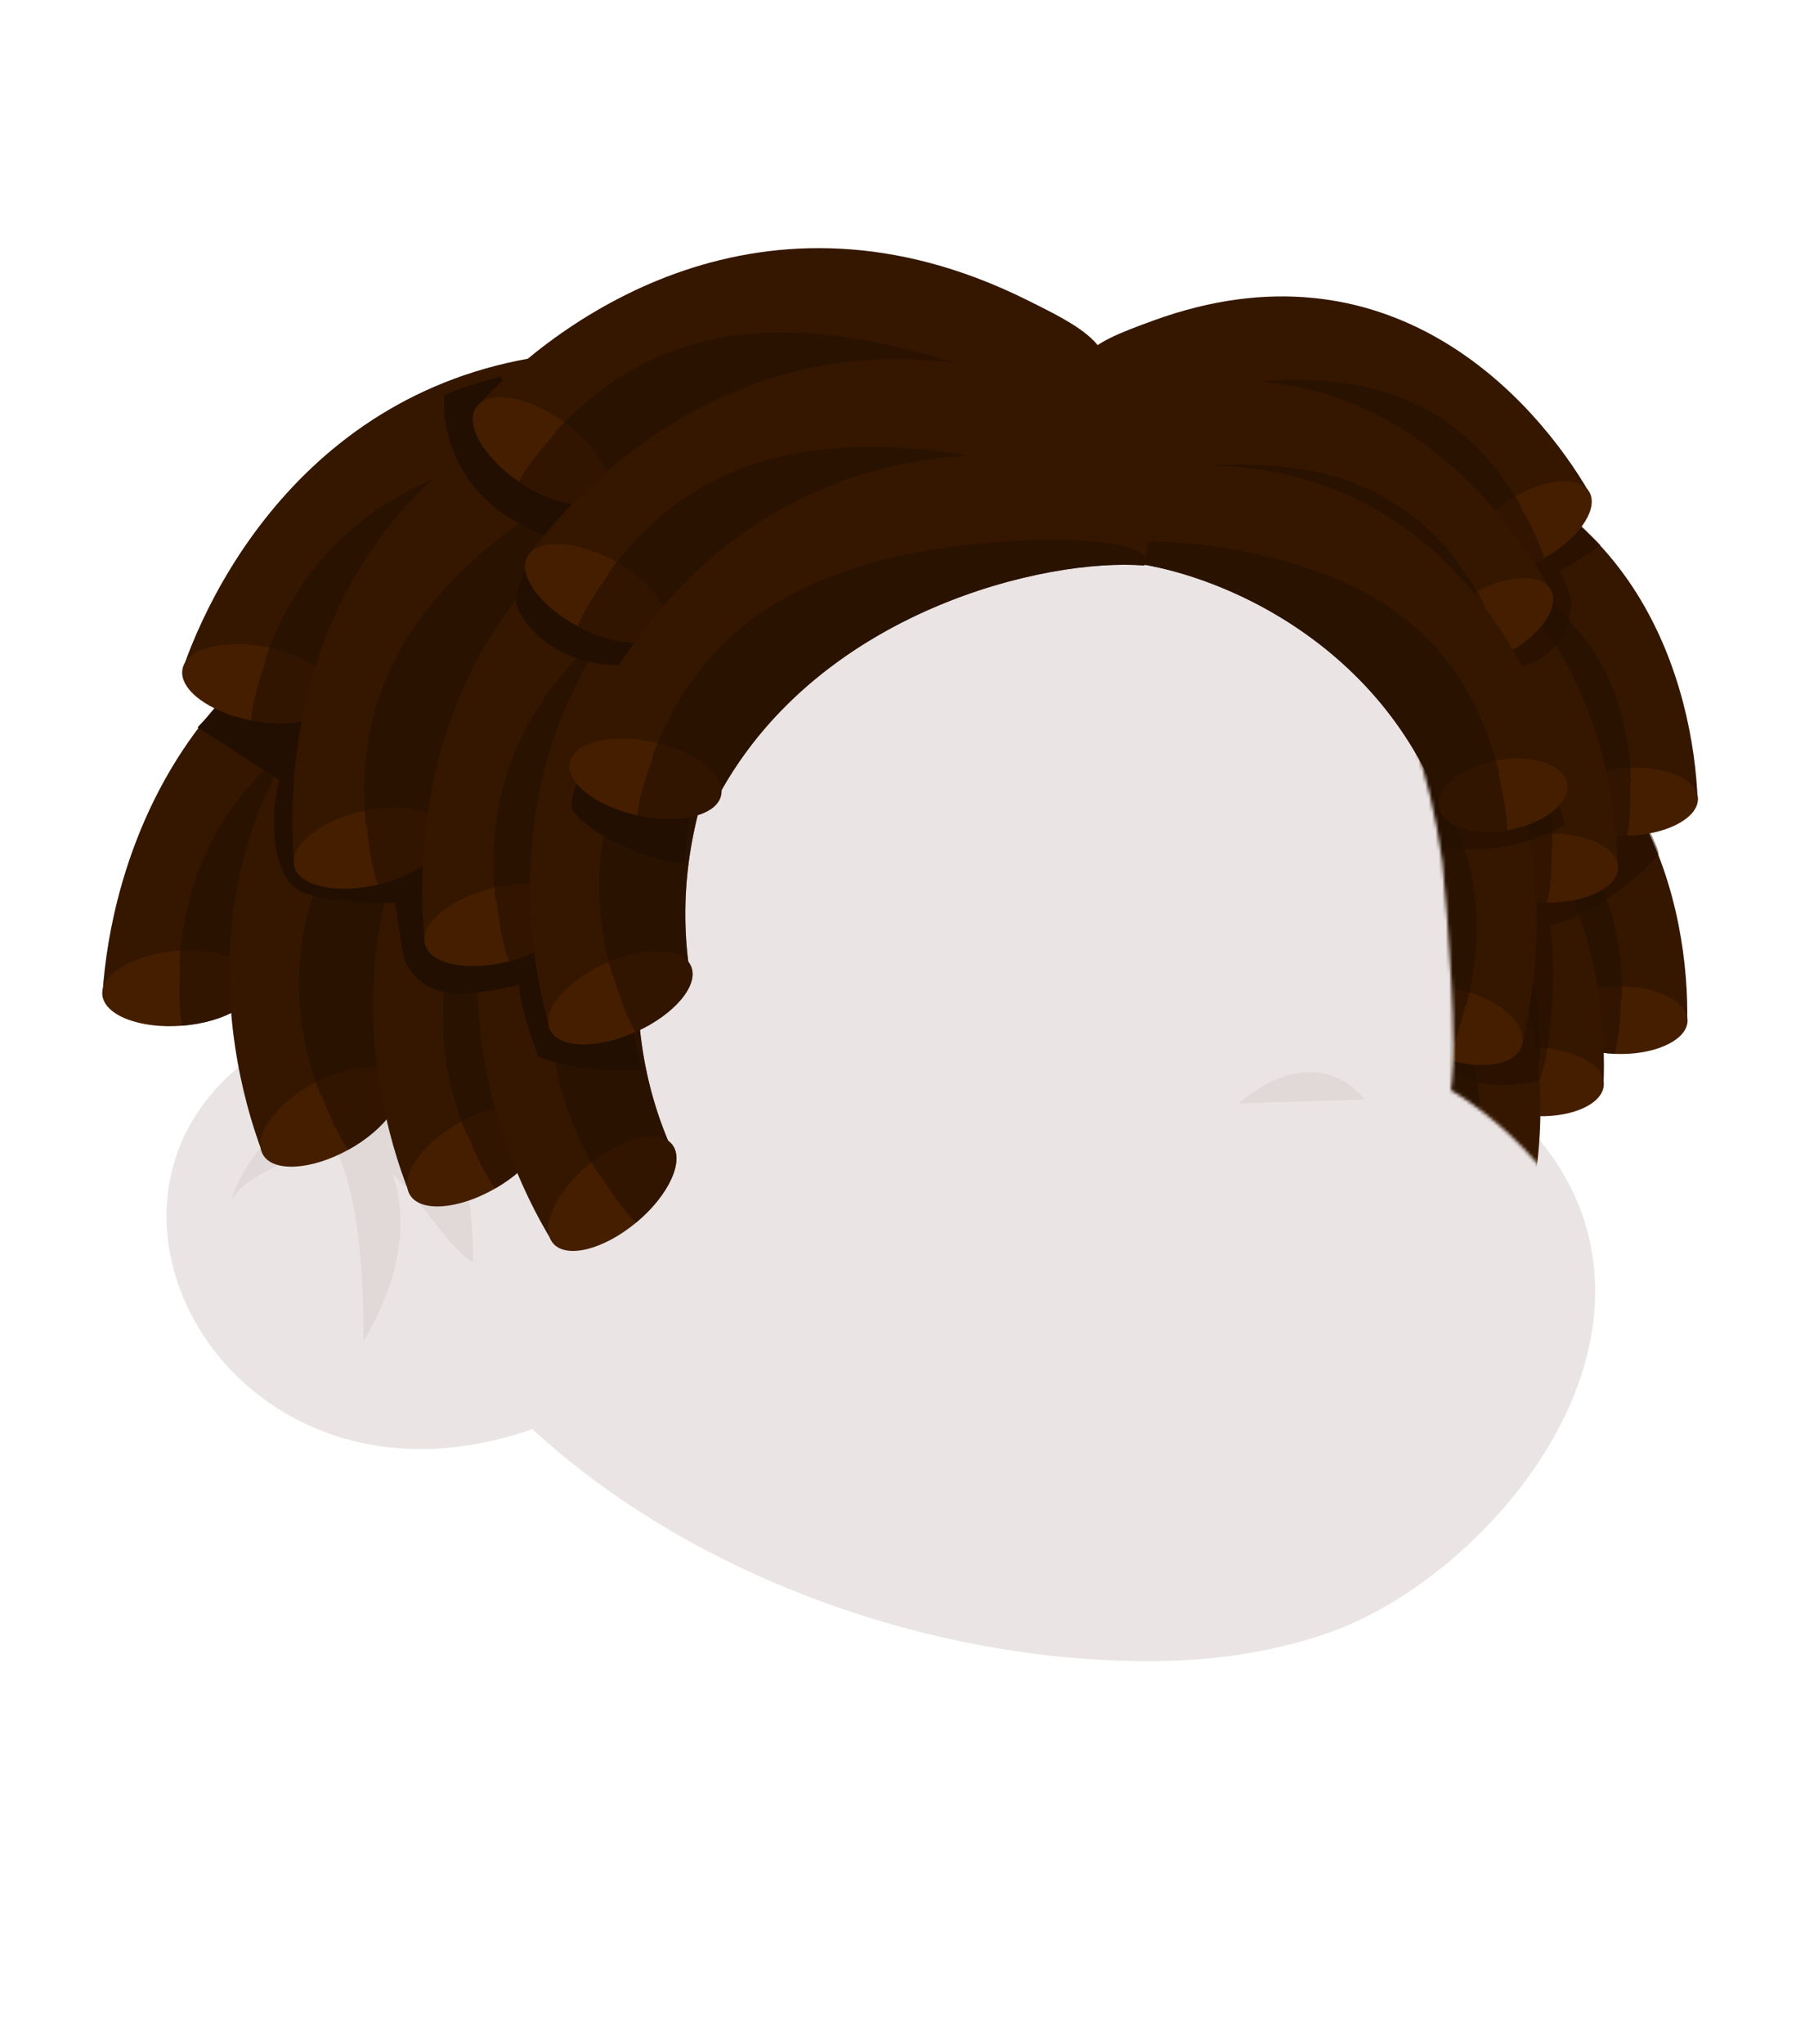 <svg width="530" height="600" viewBox="0 0 530 600" fill="none" xmlns="http://www.w3.org/2000/svg">
<rect width="530" height="600" fill="#E5E5E5"/>
<rect x="-705" y="-813" width="2500" height="2955" rx="45" fill="white"/>
<path d="M304.778 104.621C304.778 104.621 436.166 125.213 426.202 312.748C426.166 313.443 441.394 323.57 442.586 324.652C453.205 334.272 462.114 346.591 466.009 361.003C479.881 412.321 430.285 465.199 390.179 479.234C375.198 484.476 359.364 487.021 343.498 487.483C240.359 490.492 103.808 424.828 96.795 296.59C96.544 291.989 96.482 287.383 96.6 282.788C97.222 258.438 103.088 234.725 111.93 212.706C111.927 212.707 169.328 70.089 304.778 104.621Z" fill="#EBE4E4"/>
<path opacity="0.3" d="M363.803 323.889C363.803 323.889 384.645 304.025 400.78 322.701L363.803 323.889Z" fill="#C9BABA"/>
<path d="M169.754 413.896C85.552 454.571 26.687 377.454 56.919 328.269C76.203 296.896 119.311 290.622 139.86 315.763C151.987 330.6 160.631 350.198 164.3 369.37" fill="#EBE4E4"/>
<path opacity="0.3" d="M115.268 344.549C123.984 352.3 130.086 364.421 138.912 370.685C138.921 358.848 137.96 346.297 132.747 336.109C127.454 325.762 116.15 317.875 103.111 319.806C86.951 322.2 71.333 339.233 67.434 353.735C69.766 345.057 91.019 337.379 98.665 337.48C107.847 355.82 106.671 393.733 106.671 393.733C120.142 371.095 118.659 354.398 115.268 344.549Z" fill="#C9BABA"/>
<mask id="mask0" style="mask-type:alpha" maskUnits="userSpaceOnUse" x="363" y="139" width="169" height="249">
<path d="M423.501 253C416.301 199.4 389.501 160.333 363.001 155.5L480.001 139.5L531.001 320L468.001 387.5C472.001 355.5 441.667 329.167 426.001 320C428.001 306.8 425.167 269.833 423.501 253Z" fill="#C4C4C4"/>
</mask>
<g mask="url(#mask0)">
<path d="M456.46 298.711C450.081 244.483 400.447 215.546 376.179 210.917C381.058 184.548 391.427 186.168 412.115 190.266C484.395 204.581 496.095 267.865 495.409 300.112C468.509 304.053 457.822 303.915 456.46 298.711Z" fill="#351700"/>
<ellipse rx="19.439" ry="10.197" transform="matrix(-1.018 -0.048 -0.158 0.971 475.664 299.431)" fill="#451E00"/>
<path opacity="0.6" fill-rule="evenodd" clip-rule="evenodd" d="M456.261 297.131C449.115 243.921 400.21 215.501 376.179 210.917C375.447 204.446 393.398 207.365 412.912 214.582C463.08 233.135 476.913 260.984 476.227 293.231C476.149 293.243 476.071 293.254 475.993 293.266C475.818 298.77 475.295 306.056 474.058 309.331C463.13 308.817 454.99 303.969 455.877 298.501C455.953 298.038 456.081 297.581 456.261 297.131Z" fill="#240F00"/>
<path d="M432.423 316.168C427.592 261.046 379.398 230.091 355.577 224.595C361.102 198.057 371.29 200.043 391.592 204.882C462.525 221.788 472.364 286.257 470.817 318.886C444.168 321.979 433.627 321.483 432.423 316.168Z" fill="#351700"/>
<ellipse rx="19.283" ry="10.267" transform="matrix(-1.011 -0.083 -0.18 0.971 451.353 317.538)" fill="#451E00"/>
<path opacity="0.6" fill-rule="evenodd" clip-rule="evenodd" d="M432.269 314.562C426.654 260.445 379.165 230.037 355.577 224.595C355.029 218.018 372.663 221.572 391.723 229.53C440.724 249.989 453.622 278.649 452.076 311.279C451.998 311.288 451.921 311.297 451.844 311.306C451.522 316.873 450.81 324.233 449.501 327.508C438.732 326.624 430.831 321.443 431.854 315.936C431.941 315.47 432.08 315.011 432.269 314.562Z" fill="#240F00"/>
<path d="M410.471 355.901C420.473 299.733 383.757 255.27 363.031 243.039C375.154 218.228 384.114 223.097 401.738 233.674C463.315 270.631 455.515 337.513 445.493 369.51C419.875 365.014 410.193 361.526 410.471 355.901Z" fill="#351700"/>
<ellipse rx="19.108" ry="10.343" transform="matrix(-0.928 -0.373 -0.42 0.907 427.73 362.64)" fill="#451E00"/>
<path opacity="0.6" fill-rule="evenodd" clip-rule="evenodd" d="M410.75 354.261C419.758 298.869 383.555 255.15 363.031 243.039C364.251 236.346 379.729 244.888 395.377 258.214C435.605 292.472 440.072 324.627 430.05 356.623C429.975 356.61 429.901 356.597 429.827 356.584C428.063 362.027 425.464 369.142 423.384 372.025C413.593 368.087 407.602 360.692 410.002 355.509C410.206 355.07 410.456 354.653 410.75 354.261Z" fill="#240F00"/>
<path opacity="0.5" d="M486.982 250.662C487.195 249.027 482.607 240.431 480.286 236.338L446.06 249.371L416.716 278.447C417.342 289.616 420.705 312.817 429.159 316.265C437.613 319.713 446.692 318.425 451.912 317.148C454.02 314.487 457.589 292.328 455.168 271.468C467.088 270.085 486.716 252.706 486.982 250.662Z" fill="#220F01"/>
<path d="M459.515 235.724C449.928 181.97 398.663 156.031 374.163 152.852C377.467 126.239 387.915 127.241 408.809 130.103C481.812 140.101 497.249 202.579 498.479 234.81C471.86 240.341 461.184 240.838 459.515 235.724Z" fill="#351700"/>
<ellipse rx="19.439" ry="10.197" transform="matrix(-1.019 0.013 -0.1 0.978 478.728 235.302)" fill="#451E00"/>
<path opacity="0.6" fill-rule="evenodd" clip-rule="evenodd" d="M459.223 234.159C448.93 181.466 398.424 156 374.163 152.852C373.048 146.436 391.141 148.283 411.049 154.328C462.23 169.87 477.692 196.849 478.922 229.08C478.845 229.096 478.768 229.112 478.691 229.128C478.842 234.633 478.753 241.937 477.713 245.28C466.774 245.416 458.36 241.059 458.921 235.549C458.969 235.082 459.07 234.618 459.223 234.159Z" fill="#240F00"/>
<path d="M436.557 254.577C428.461 199.84 378.515 171.801 354.409 167.728C358.349 140.91 368.637 142.287 389.191 145.912C461.002 158.576 474.651 222.347 475.045 255.011C448.627 259.68 438.074 259.811 436.557 254.577Z" fill="#351700"/>
<ellipse rx="19.283" ry="10.267" transform="matrix(-1.014 -0.023 -0.122 0.98 455.535 254.82)" fill="#451E00"/>
<path opacity="0.6" fill-rule="evenodd" clip-rule="evenodd" d="M436.308 252.983C427.489 199.295 378.279 171.761 354.409 167.728C353.472 161.196 371.286 163.696 390.785 170.509C440.914 188.022 455.491 215.866 455.885 248.529C455.808 248.543 455.731 248.557 455.655 248.57C455.664 254.147 455.39 261.536 454.278 264.883C443.476 264.64 435.281 259.937 435.975 254.379C436.034 253.909 436.146 253.443 436.308 252.983Z" fill="#240F00"/>
<path d="M411.003 295.543C417.652 238.881 378.361 196.676 356.945 185.697C367.574 160.21 376.807 164.538 395.029 174.051C458.691 207.286 454.876 274.514 446.771 307.049C420.932 304.082 411.06 301.175 411.003 295.543Z" fill="#351700"/>
<ellipse rx="19.108" ry="10.343" transform="matrix(-0.948 -0.317 -0.366 0.931 428.632 301.246)" fill="#451E00"/>
<path opacity="0.6" fill-rule="evenodd" clip-rule="evenodd" d="M411.185 293.889C416.888 238.06 378.152 196.569 356.945 185.697C357.766 178.943 373.724 186.551 390.136 198.925C432.327 230.734 438.694 262.567 430.59 295.102C430.515 295.093 430.44 295.085 430.365 295.076C428.928 300.614 426.756 307.871 424.851 310.872C414.843 307.522 408.424 300.496 410.512 295.18C410.689 294.729 410.914 294.299 411.185 293.889Z" fill="#240F00"/>
<path opacity="0.5" d="M470 160L464 154V149.5L436 158L395 214L421.5 248.5C439.5 251.7 454.333 245.5 459.5 242L447 195.5C459.5 192.5 461 180 461.5 178C461.9 176.4 459.333 170.333 458 167.5C460.8 166.3 467.167 162 470 160Z" fill="#220F01"/>
</g>
<path d="M432.786 163.849C399.224 120.78 341.779 121.759 318.626 130.379C309.131 105.299 318.839 101.31 338.654 94.091C407.887 68.871 450.694 116.927 466.822 144.86C445.859 162.172 436.647 167.594 432.786 163.849Z" fill="#351700"/>
<ellipse rx="19.439" ry="10.197" transform="matrix(-0.895 0.487 0.368 0.912 449.582 154.512)" fill="#451E00"/>
<path opacity="0.6" fill-rule="evenodd" clip-rule="evenodd" d="M431.797 162.602C398.106 120.8 341.553 121.843 318.626 130.379C314.646 125.224 331.51 118.416 351.939 114.473C404.459 104.337 430.723 120.984 446.85 148.917C446.789 148.968 446.729 149.018 446.668 149.068C449.371 153.866 452.7 160.368 453.34 163.81C443.728 169.035 434.254 169.107 432.179 163.972C432.003 163.537 431.876 163.079 431.797 162.602Z" fill="#240F00"/>
<path d="M421.277 191.237C388.576 146.601 331.316 145.107 308.096 152.754C299.067 127.195 308.809 123.613 328.679 117.228C398.103 94.921 439.931 144.956 455.521 173.661C434.334 190.119 425.061 195.158 421.277 191.237Z" fill="#351700"/>
<ellipse rx="19.283" ry="10.267" transform="matrix(-0.908 0.453 0.349 0.924 438.176 182.597)" fill="#451E00"/>
<path opacity="0.6" fill-rule="evenodd" clip-rule="evenodd" d="M420.314 189.943C387.462 146.573 331.09 145.182 308.096 152.754C304.219 147.413 321.141 141.313 341.566 138.239C394.076 130.338 419.961 148.164 435.55 176.869C435.488 176.917 435.427 176.965 435.366 177.013C437.976 181.941 441.182 188.604 441.76 192.083C432.092 196.908 422.65 196.573 420.671 191.334C420.503 190.89 420.384 190.425 420.314 189.943Z" fill="#240F00"/>
<path d="M423.098 236.594C402.539 183.375 348.095 164.381 324.03 164.664C321.538 137.162 331.725 136.681 352.279 136.592C424.094 136.282 452.089 197.523 460.102 230.08C435.863 239.513 425.776 241.548 423.098 236.594Z" fill="#351700"/>
<ellipse rx="19.108" ry="10.343" transform="matrix(-0.987 0.162 0.111 0.994 441.351 233.412)" fill="#451E00"/>
<path opacity="0.6" fill-rule="evenodd" clip-rule="evenodd" d="M422.487 235.047C401.48 183.007 347.86 164.383 324.03 164.664C321.604 158.307 339.269 157.59 359.558 160.876C411.717 169.323 432.203 194.506 440.216 227.064C440.145 227.092 440.075 227.119 440.005 227.147C441.318 232.716 442.782 240.147 442.498 243.691C432.084 245.397 423.128 242.178 422.494 236.502C422.44 236.021 422.439 235.535 422.487 235.047Z" fill="#240F00"/>
<path d="M74.636 288.515C87.043 227.839 146.352 193.575 174.449 187.428C171.387 158.249 159.415 160.477 135.45 165.886C51.717 184.784 32.386 255.767 30.113 291.666C60.398 294.958 72.591 294.369 74.636 288.515Z" fill="#351700"/>
<ellipse cx="52.681" cy="290.101" rx="22.714" ry="11" transform="rotate(-4.655 52.681 290.101)" fill="#451E00"/>
<path opacity="0.6" fill-rule="evenodd" clip-rule="evenodd" d="M75.012 286.748C88.197 227.174 146.626 193.515 174.449 187.428C175.896 180.189 155.161 184.173 132.237 193.009C73.303 215.726 54.9 247.318 52.626 283.217C52.715 283.226 52.802 283.236 52.89 283.246C52.569 289.371 52.474 297.467 53.574 301.065C66.077 300.047 75.813 294.313 75.32 288.258C75.278 287.745 75.174 287.241 75.012 286.748Z" fill="#240F00"/>
<path d="M116.372 317.309C102.614 256.925 142.479 201.226 165.53 184.024C150.691 158.714 140.708 165.687 121.115 180.511C52.661 232.302 64.369 304.932 77.124 338.565C106.065 329.057 116.927 323.484 116.372 317.309Z" fill="#351700"/>
<ellipse cx="97.031" cy="327.82" rx="22.714" ry="11" transform="rotate(-29.047 97.031 327.82)" fill="#451E00"/>
<path opacity="0.6" fill-rule="evenodd" clip-rule="evenodd" d="M115.985 315.544C103.39 255.842 142.704 201.058 165.53 184.024C163.858 176.834 146.619 189.025 129.39 206.54C85.098 251.567 81.384 287.939 94.139 321.573C94.223 321.545 94.307 321.518 94.391 321.49C96.627 327.201 99.885 334.614 102.372 337.437C113.339 331.346 119.838 322.103 116.888 316.792C116.638 316.342 116.336 315.926 115.985 315.544Z" fill="#240F00"/>
<path d="M159.136 328.436C144.329 268.301 183.217 211.916 205.965 194.316C190.687 169.268 180.827 176.414 161.495 191.576C93.954 244.552 106.926 316.967 120.264 350.373C149.035 340.362 159.798 334.601 159.136 328.436Z" fill="#351700"/>
<ellipse cx="139.981" cy="339.283" rx="22.714" ry="11" transform="rotate(-30.045 139.981 339.283)" fill="#451E00"/>
<path opacity="0.6" fill-rule="evenodd" clip-rule="evenodd" d="M158.718 326.678C145.086 267.205 183.439 211.744 205.965 194.315C204.168 187.155 187.144 199.645 170.223 217.457C126.722 263.249 123.642 299.68 136.98 333.087C137.064 333.057 137.148 333.028 137.231 333C139.567 338.671 142.953 346.026 145.489 348.805C156.348 342.524 162.685 333.169 159.643 327.91C159.386 327.465 159.076 327.054 158.718 326.678Z" fill="#240F00"/>
<path d="M196.852 336.423C172.061 279.669 200.825 217.507 220.258 196.304C200.954 174.209 192.449 182.924 175.968 201.145C118.388 264.807 143.453 333.974 162.263 364.634C188.92 349.889 198.55 342.386 196.852 336.423Z" fill="#351700"/>
<ellipse cx="179.814" cy="350.361" rx="22.714" ry="11" transform="rotate(-39.809 179.814 350.361)" fill="#451E00"/>
<path opacity="0.6" fill-rule="evenodd" clip-rule="evenodd" d="M196.142 334.761C172.621 278.461 201.014 217.3 220.258 196.304C217.273 189.551 202.614 204.747 188.958 225.171C153.853 277.677 156.995 314.103 175.806 344.763C175.883 344.72 175.961 344.678 176.038 344.635C179.302 349.828 183.886 356.502 186.856 358.811C196.493 350.78 201.152 340.486 197.262 335.819C196.933 335.424 196.558 335.071 196.142 334.761Z" fill="#240F00"/>
<path d="M189 314C187.4 310.8 186.333 304.666 186 302C156.5 267.5 94.4 183.3 88 186.5C81.6 189.7 62.667 208.333 58 213.5L82 229C79 239.5 80 257.5 88 261.5C94.4 264.7 109.333 265.166 116 265L118.5 281C119.333 283.666 122.7 289.4 129.5 291C136.3 292.6 147.667 290.333 152.5 289C152.1 293 156 304.666 158 310C167.2 314.4 182.5 314.5 189 314Z" fill="#220F01"/>
<path d="M97.46 205.055C125.704 149.939 192.035 132.859 220.751 134.481C225.636 105.552 213.506 104.483 188.968 103.259C103.236 98.98 65.555 162.165 53.726 196.135C82.014 207.438 93.918 210.144 97.46 205.055Z" fill="#351700"/>
<ellipse cx="75.885" cy="200.688" rx="22.714" ry="11" transform="rotate(10.921 75.885 200.688)" fill="#451E00"/>
<path opacity="0.6" fill-rule="evenodd" clip-rule="evenodd" d="M98.297 203.453C126.995 149.608 192.315 132.874 220.751 134.481C224.089 127.897 203.046 126.167 178.591 128.523C115.721 134.581 89.511 160.071 77.682 194.041C77.764 194.074 77.846 194.107 77.928 194.14C75.974 199.954 73.708 207.727 73.802 211.488C86.119 213.865 97.037 210.956 98.188 204.991C98.285 204.486 98.321 203.972 98.297 203.453Z" fill="#240F00"/>
<path d="M129.932 243.998C132.894 182.137 186.25 139.189 213.073 128.808C205.575 100.443 194.087 104.479 171.233 113.497C91.386 145.005 83.162 218.112 86.417 253.935C116.849 252.547 128.808 250.096 129.932 243.998Z" fill="#351700"/>
<ellipse cx="108.479" cy="248.93" rx="22.714" ry="11" transform="rotate(-13.471 108.479 248.93)" fill="#451E00"/>
<path opacity="0.6" fill-rule="evenodd" clip-rule="evenodd" d="M130.033 242.194C133.932 181.303 186.512 139.087 213.073 128.808C213.394 121.432 193.514 128.547 172.215 140.793C117.459 172.273 104.115 206.312 107.37 242.135C107.459 242.131 107.547 242.127 107.635 242.123C108.256 248.225 109.403 256.24 111.042 259.627C123.241 256.705 131.983 249.547 130.568 243.639C130.448 243.139 130.268 242.656 130.033 242.194Z" fill="#240F00"/>
<path d="M168.138 266.199C170.021 204.296 222.622 160.425 249.26 149.579C241.269 121.348 229.852 125.584 207.159 134.999C127.873 167.893 120.924 241.132 124.803 276.893C155.206 274.975 167.12 272.316 168.138 266.199Z" fill="#351700"/>
<ellipse cx="146.774" cy="271.505" rx="22.714" ry="11" transform="rotate(-14.469 146.774 271.505)" fill="#451E00"/>
<path opacity="0.6" fill-rule="evenodd" clip-rule="evenodd" d="M168.207 264.393C171.045 203.444 222.882 160.319 249.26 149.578C249.452 142.198 229.7 149.658 208.617 162.273C154.418 194.703 141.668 228.969 145.547 264.73C145.636 264.724 145.724 264.719 145.812 264.714C146.539 270.804 147.826 278.797 149.523 282.156C161.669 279.021 170.285 271.712 168.767 265.829C168.639 265.331 168.451 264.852 168.207 264.393Z" fill="#240F00"/>
<path d="M202.324 284.02C193.683 222.694 238.082 170.538 262.494 155.332C249.832 128.866 239.299 134.976 218.531 148.103C145.972 193.966 151.543 267.322 161.43 301.908C191.067 294.862 202.358 290.22 202.324 284.02Z" fill="#351700"/>
<ellipse cx="182.169" cy="292.871" rx="22.714" ry="11" transform="rotate(-24.233 182.169 292.871)" fill="#451E00"/>
<path opacity="0.6" fill-rule="evenodd" clip-rule="evenodd" d="M202.086 282.229C194.547 221.681 238.32 170.39 262.494 155.332C261.432 148.026 243.231 158.727 224.593 174.735C176.678 215.886 169.924 251.818 179.811 286.403C179.897 286.383 179.983 286.362 180.069 286.342C181.819 292.221 184.442 299.88 186.684 302.902C198.123 297.753 205.375 289.088 202.881 283.549C202.67 283.08 202.404 282.639 202.086 282.229Z" fill="#240F00"/>
<path d="M130.5 116C133.3 114.4 142.667 111.666 147 110.5L209.5 217C204.3 223.4 201.667 244 201 253.5C186 252 170.5 242.5 168 237.5C166 233.5 179.5 205.333 186.5 195C165 197 154.5 184.5 152 178.5C150 173.7 155.667 164.166 160 157C134 147.8 129.5 125.833 130.5 116Z" fill="#220F01"/>
<path d="M176.661 144.909C224.468 105.539 292.128 116.2 317.839 129.092C333.81 104.48 323.101 98.683 301.067 87.816C224.081 49.847 164.41 92.877 140.064 119.357C161.539 140.963 171.39 148.174 176.661 144.909Z" fill="#351700"/>
<ellipse cx="158.594" cy="132.334" rx="22.714" ry="11" transform="rotate(34.316 158.594 132.334)" fill="#451E00"/>
<path opacity="0.6" fill-rule="evenodd" clip-rule="evenodd" d="M178.066 143.771C225.784 105.747 292.379 116.326 317.839 129.092C323.517 124.374 304.891 114.431 281.51 106.883C221.404 87.48 187.227 100.467 162.882 126.947C162.945 127.01 163.007 127.073 163.069 127.135C158.967 131.695 153.801 137.93 152.393 141.419C162.754 148.491 173.93 150.157 177.355 145.139C177.645 144.714 177.882 144.257 178.066 143.771Z" fill="#240F00"/>
<path d="M194.177 184.693C237.436 140.373 305.852 143.639 332.808 153.668C346.018 127.471 334.744 122.869 311.662 114.453C231.015 85.052 176.358 134.295 155.026 163.257C178.716 182.409 189.29 188.509 194.177 184.693Z" fill="#351700"/>
<ellipse cx="174.853" cy="174.15" rx="22.714" ry="11" transform="rotate(28.094 174.853 174.15)" fill="#451E00"/>
<path opacity="0.6" fill-rule="evenodd" clip-rule="evenodd" d="M195.45 183.41C238.766 140.438 306.115 143.737 332.809 153.668C337.942 148.363 318.348 140.497 294.287 135.528C232.432 122.753 199.864 139.367 178.532 168.33C178.601 168.386 178.67 168.441 178.738 168.497C175.154 173.474 170.695 180.232 169.673 183.854C180.74 189.761 192.03 190.205 194.891 184.846C195.133 184.392 195.319 183.912 195.45 183.41Z" fill="#240F00"/>
<path d="M211 233.5C240.6 179.1 307.333 163.667 336 166C341.6 137.2 329.5 135.832 305 134C219.4 127.6 180.166 189.833 167.5 223.5C195.5 235.5 207.333 238.5 211 233.5Z" fill="#351700"/>
<ellipse cx="189.539" cy="228.6" rx="22.714" ry="11" transform="rotate(12.339 189.539 228.6)" fill="#451E00"/>
<path opacity="0.6" fill-rule="evenodd" clip-rule="evenodd" d="M211.876 231.919C241.898 178.801 307.613 163.689 336 166C339.5 159.5 318.506 157.249 294 159C231 163.5 204.166 188.333 191.5 222C191.581 222.035 191.663 222.07 191.743 222.105C189.646 227.868 187.189 235.583 187.189 239.346C199.444 242.026 210.43 239.388 211.729 233.454C211.839 232.951 211.887 232.438 211.876 231.919Z" fill="#240F00"/>
</svg>
